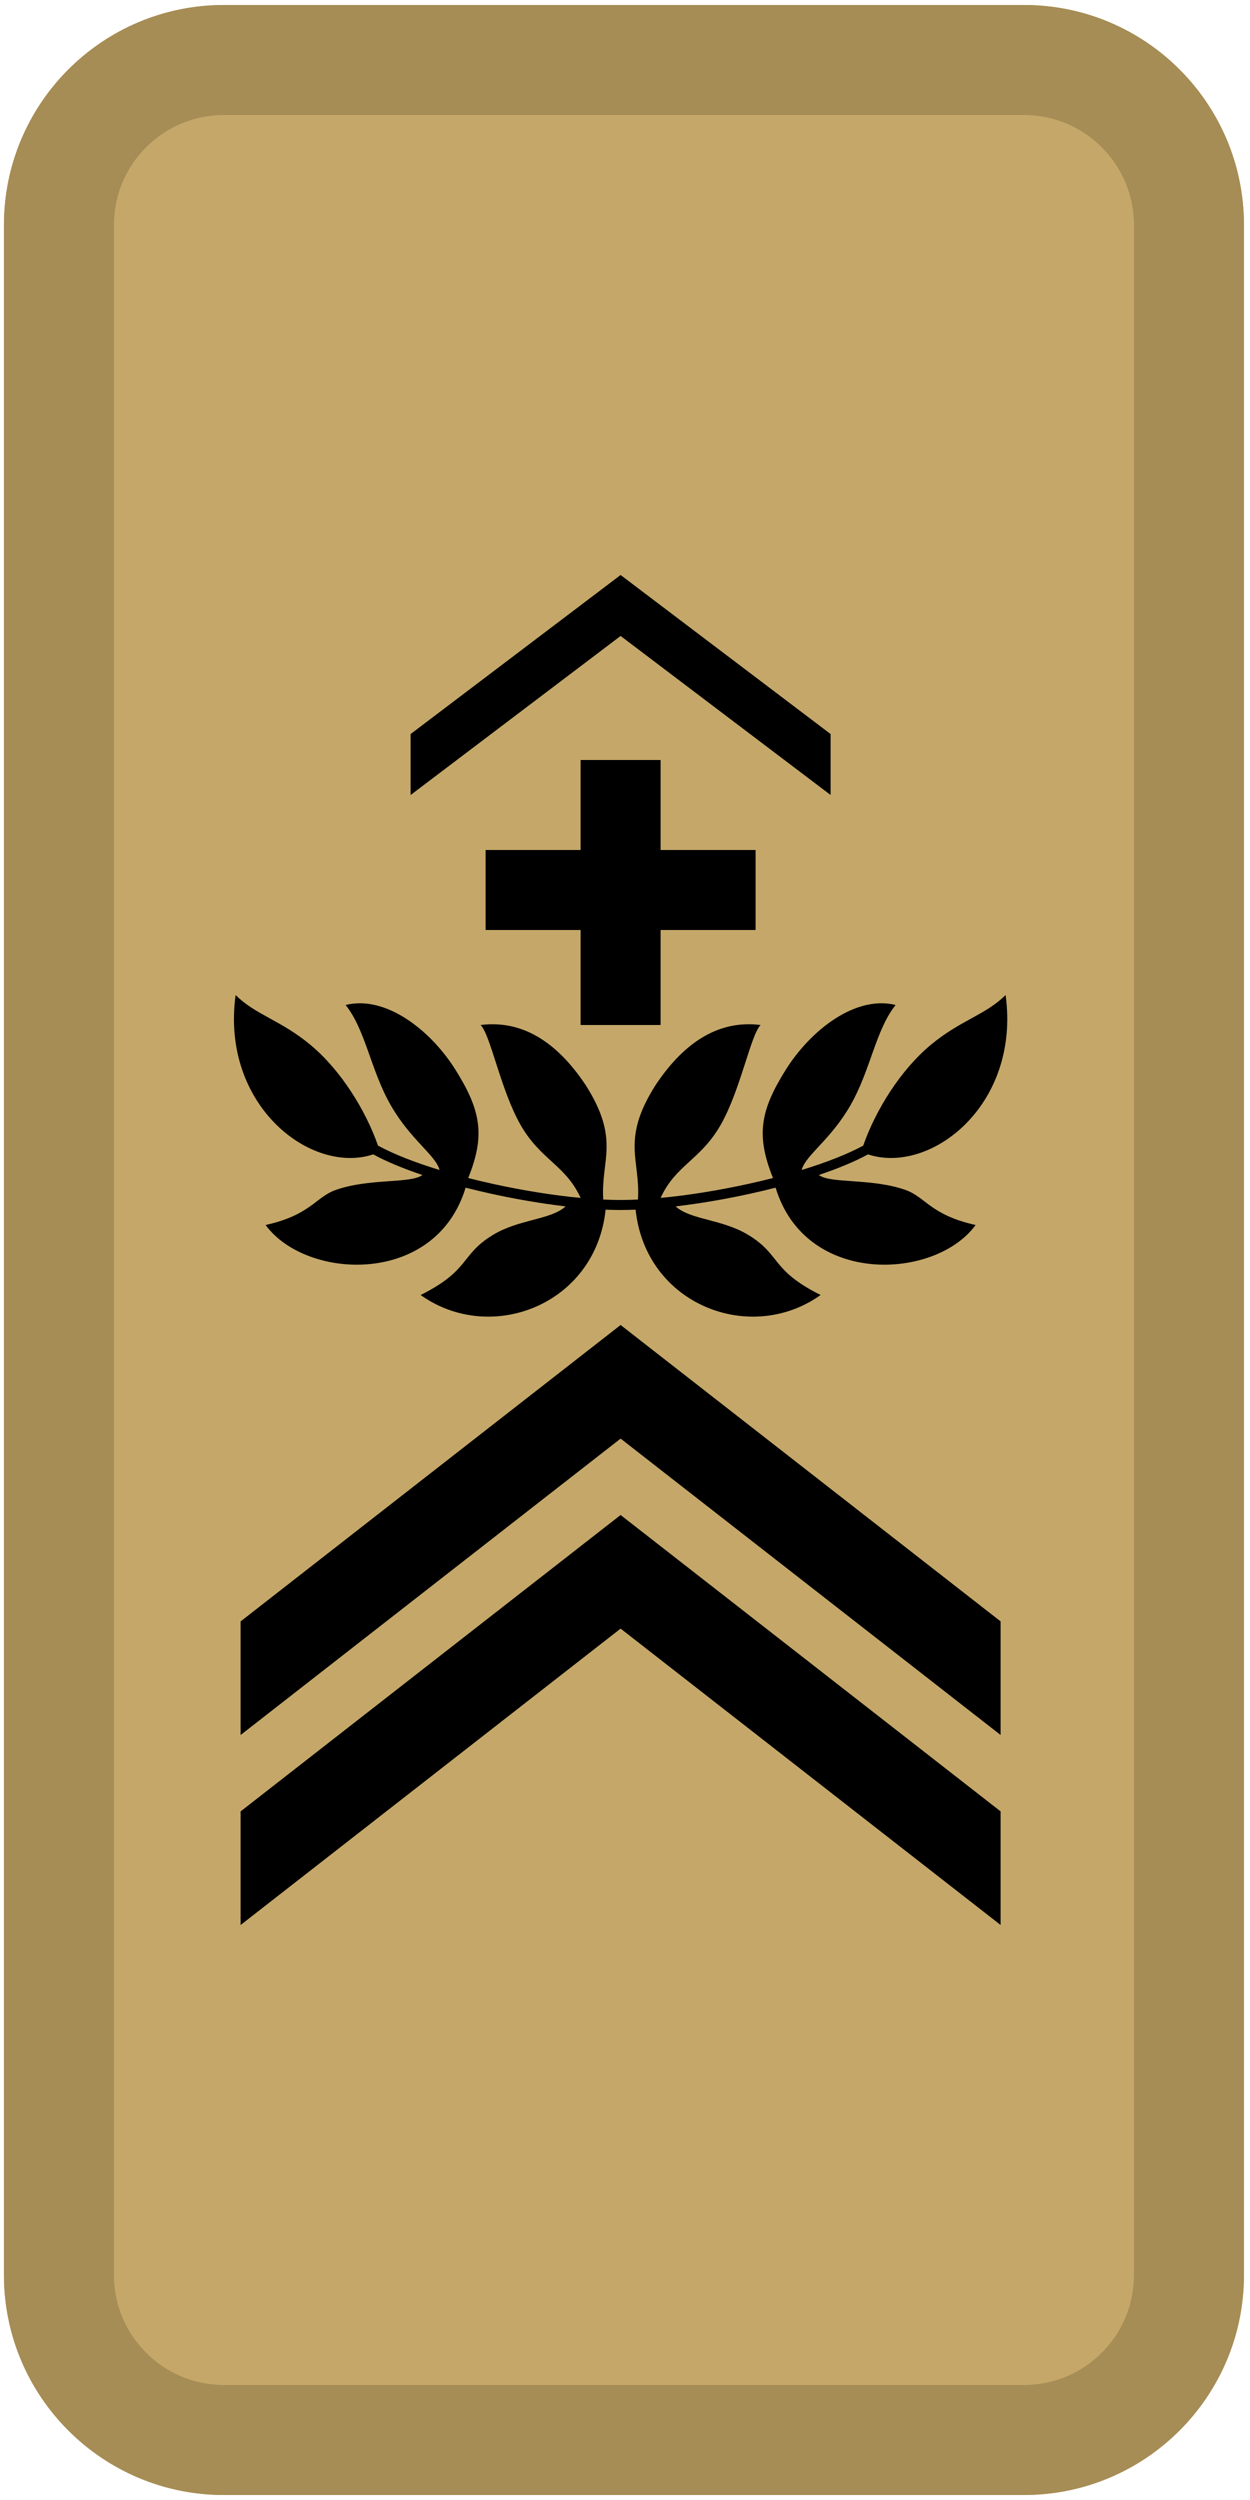 <svg width="125" height="250" viewBox="0 0 125 250" fill="none" xmlns="http://www.w3.org/2000/svg">
<path d="M0.395 22.5C0.395 10.35 10.245 0.5 22.395 0.5H102.395C114.545 0.5 124.395 10.35 124.395 22.5V227.5C124.395 239.65 114.545 249.5 102.395 249.5H22.395C10.245 249.5 0.395 239.65 0.395 227.5V22.5Z" fill="#C5A869"/>
<path fill-rule="evenodd" clip-rule="evenodd" d="M102.395 11.5H22.395C16.32 11.5 11.395 16.425 11.395 22.5V227.5C11.395 233.575 16.32 238.5 22.395 238.5H102.395C108.47 238.5 113.395 233.575 113.395 227.5V22.5C113.395 16.425 108.47 11.5 102.395 11.5ZM22.395 0.5C10.245 0.5 0.395 10.35 0.395 22.5V227.5C0.395 239.65 10.245 249.5 22.395 249.5H102.395C114.545 249.5 124.395 239.65 124.395 227.5V22.5C124.395 10.35 114.545 0.5 102.395 0.5H22.395Z" fill="#A68C55"/>
<path d="M24.061 173.5L62.061 143.861L100.061 173.5V162.139L62.061 132.5L24.061 162.139V173.5Z" fill="black"/>
<path d="M63.561 120.968C64.561 130.5 75.061 134.5 82.061 129.5C77.061 127 78.121 125.5 74.841 123.5C72.217 121.9 69.061 122 67.561 120.639C69.977 120.355 72.551 119.915 75.056 119.363C75.9 119.177 76.738 118.978 77.561 118.767C80.561 128.675 93.561 128 97.561 122.5C93.061 121.5 92.561 119.708 90.561 119C87.169 117.8 83.061 118.387 81.882 117.5C83.775 116.863 85.465 116.167 86.8 115.439C93.061 117.5 102.061 110.5 100.561 99.5C98.561 101.5 96.061 102 93.061 104.5C90.061 107 87.561 111 86.322 114.561C84.731 115.428 82.588 116.259 80.166 117C80.561 115.5 83.061 114 85.061 110.5C87.061 107 87.561 103 89.561 100.5C85.561 99.5 81.061 103 78.561 107C76.061 111 75.561 113.5 77.301 117.802C76.495 118.008 75.672 118.204 74.841 118.387C71.871 119.041 68.815 119.533 66.061 119.792C67.561 116.5 70.061 116 72.061 112.5C74.061 109 75.061 103.5 76.061 102.5C72.061 102 68.561 104 65.561 108.5C62.061 114 64.061 116 63.795 119.956C62.639 120.012 61.483 120.012 60.327 119.956C60.061 116 62.061 114 58.561 108.5C55.561 104 52.061 102 48.061 102.5C49.061 103.5 50.061 109 52.061 112.5C54.061 116 56.561 116.5 58.061 119.792C55.306 119.533 52.251 119.041 49.281 118.387C48.45 118.204 47.627 118.008 46.821 117.802C48.561 113.5 48.061 111 45.561 107C43.061 103 38.561 99.5 34.561 100.5C36.561 103 37.061 107 39.061 110.5C41.061 114 43.561 115.5 43.956 117C41.534 116.259 39.391 115.428 37.8 114.561C36.561 111 34.061 107 31.061 104.5C28.061 102 25.561 101.5 23.561 99.5C22.061 110.5 31.061 117.5 37.322 115.439C38.657 116.167 40.347 116.863 42.24 117.5C41.061 118.387 36.953 117.8 33.561 119C31.561 119.708 31.061 121.5 26.561 122.5C30.561 128 43.561 128.675 46.561 118.767C47.384 118.978 48.222 119.177 49.066 119.363C51.571 119.915 54.145 120.355 56.561 120.639C55.061 122 51.905 121.9 49.281 123.5C46.001 125.5 47.061 127 42.061 129.5C49.061 134.5 59.561 130.5 60.561 120.968C61.596 121.01 62.526 121.01 63.561 120.968Z" fill="black"/>
<path d="M66.061 102.5V93H75.561V85H66.061V76H58.061V85H48.561V93H58.061V102.5H66.061Z" fill="black"/>
<path d="M41.061 79.5L62.061 63.596L83.061 79.5V73.404L62.061 57.5L41.061 73.404V79.5Z" fill="black"/>
<path d="M24.061 192.5L62.061 162.861L100.061 192.5V181.139L62.061 151.5L24.061 181.139V192.5Z" fill="black"/>
</svg>
